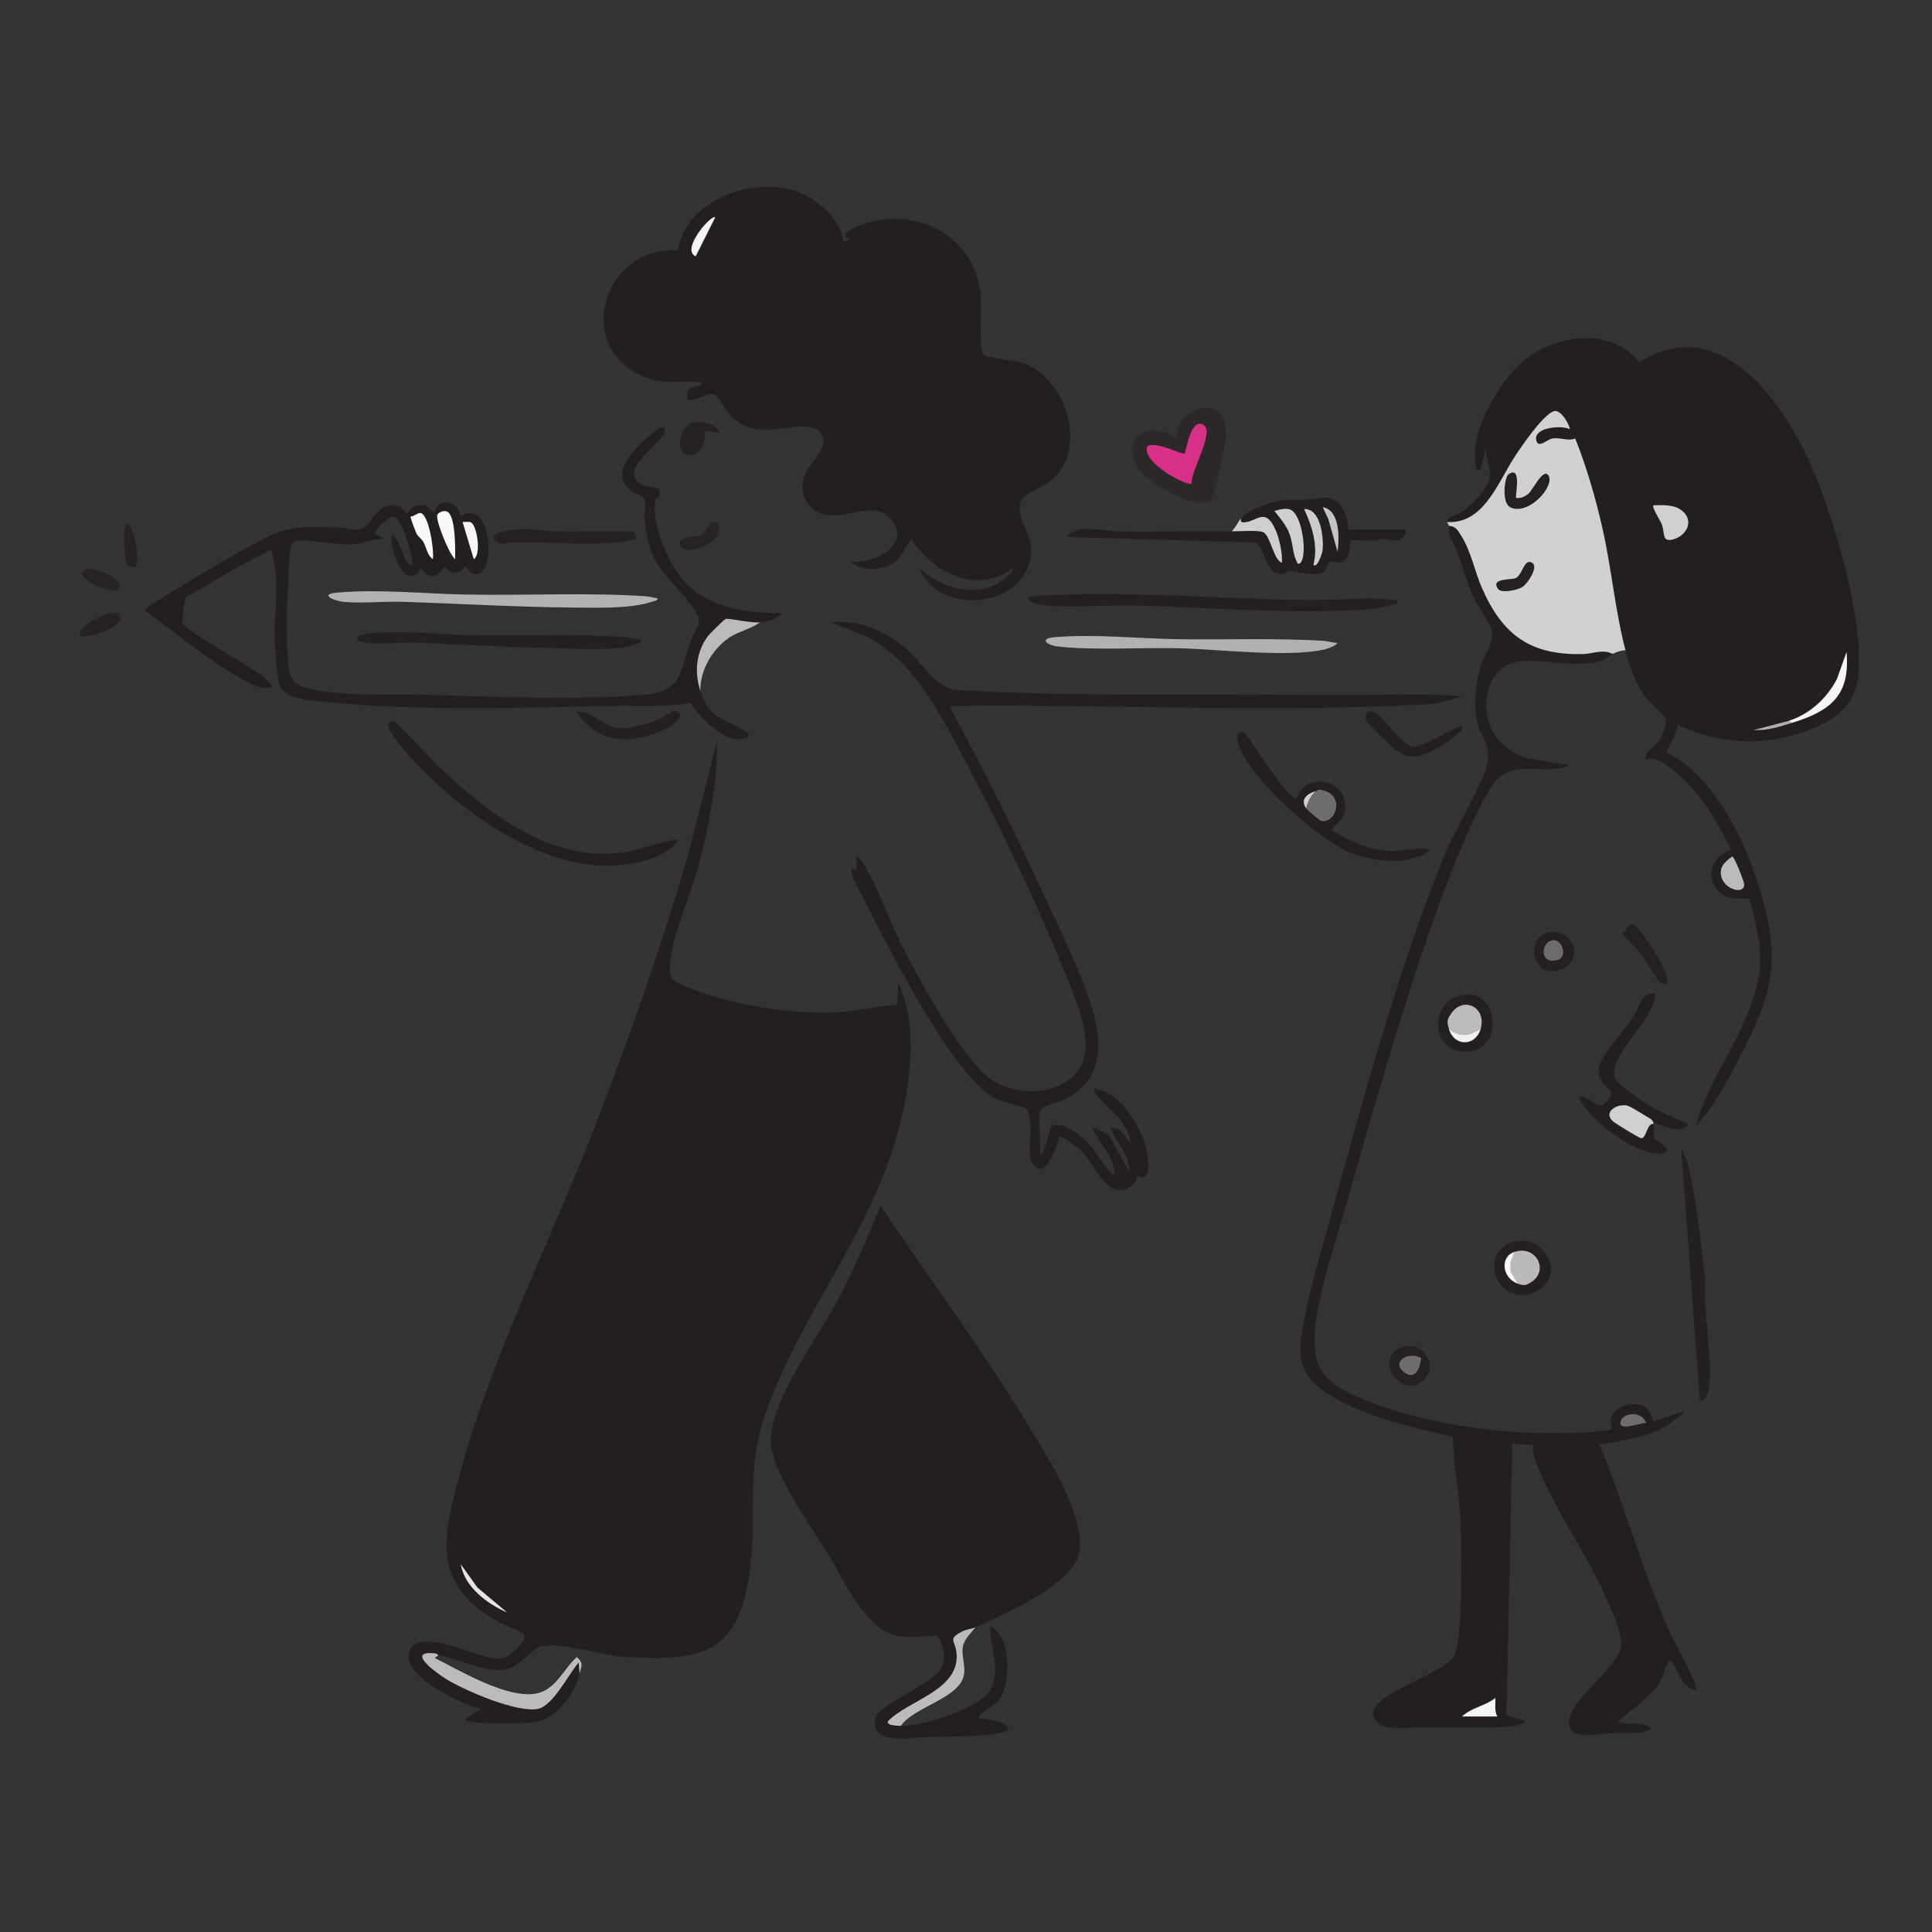 <?xml version="1.0" encoding="UTF-8"?>
<svg id="Layer_1" data-name="Layer 1" xmlns="http://www.w3.org/2000/svg" viewBox="0 0 520 520">
  <rect x="0" y="0" width="520" height="520" fill="#333333" stroke="none"/>
  <defs>
    <style>
      .cls-1 {
        fill: #252122;
      }

      .cls-2 {
        fill: #f6f6f6;
      }

      .cls-3 {
        fill: #2c2729;
      }

      .cls-4 {
        fill: #b2b1b1;
      }

      .cls-5 {
        fill: #b2b2b2;
      }

      .cls-6 {
        fill: #f9f9f9;
      }

      .cls-7 {
        fill: #6e6b6c;
      }

      .cls-8 {
        fill: #231f20;
      }

      .cls-9 {
        fill: #cfcece;
      }

      .cls-10 {
        fill: #f1f1f1;
      }

      .cls-11 {
        fill: #d1d0d0;
      }

      .cls-12 {
        fill: #d82f87;
      }

      .cls-13 {
        fill: #6f6c6d;
      }

      .cls-14 {
        fill: #262223;
      }

      .cls-15 {
        fill: #d2d1d1;
      }

      .cls-16 {
        fill: #242021;
      }

      .cls-17 {
        fill: #bcbabb;
      }

      .cls-18 {
        fill: #bbb9ba;
      }

      .cls-19 {
        fill: #bcbbbb;
      }

      .cls-20 {
        fill: #f4f4f4;
      }

      .cls-21 {
        fill: #f5f5f5;
      }

      .cls-22 {
        fill: #cdcccc;
      }

      .cls-23 {
        fill: #e6e5e5;
      }

      .cls-24 {
        fill: #fafafa;
      }

      .cls-25 {
        fill: #afadae;
      }

      .cls-26 {
        fill: #d1d1d1;
      }

      .cls-27 {
        fill: #f7f7f7;
      }

      .cls-28 {
        fill: #c5c4c4;
      }

      .cls-29 {
        fill: #272324;
      }
    </style>
  </defs>
  <path class="cls-8" d="M156,450.5c-1.22,5.36-6.41,12.34-12.25,13-4.42.5-12.02.44-16.51,0-.68-.07-1.77-.24-2.24-.75l4.49-2.75c-3.13-.88-6.15-2.2-9.01-3.75-3.53-1.91-11.08-6.33-10.48-10.97.95-7.29,14.79-.98,18.88.06,3.6.92,5.52,2.09,8.86-.36,1.24-.91,4.74-4.26,2.94-5.44-1.5-.99-4.61-1.9-6.53-2.97-18.62-10.46-14.88-23.46-9.91-41.59,8.31-30.31,24.67-62.64,36.12-92.38,9.24-23.99,17.82-48.3,24.98-73.02l7.64-30.11c.14,11.62-2.19,22.96-5.14,34.11-1.87,7.05-6.33,17.19-7.23,23.77-.83,6.07-.32,6.46,4.75,8.49,11.67,4.69,27.32,7.19,39.87,6.62,5.45-.25,10.8-1.82,16.26-1.99l.24-6c4.43,8.91,3.76,20.92,2.09,30.59-5.69,33.08-27,55.2-37.48,84.52-5.85,16.38-2.45,26.59-4.43,42.57-2.82,22.74-12.47,25.11-33.68,23.81-6.4-.39-16.4-3.83-21.97-2.96-3.9.61-5.69,5.97-11.03,6.47-5.26.49-11.82-3.07-17.25-4-.95.43-2.03.64-3.26.62,5.04,6,22.59,14.15,29.8,12.87,4.03-2.94,7.48-6.81,10.36-11.62,1.24-.43,1.6.61,1.11,3.12Z"/>
  <path class="cls-8" d="M227.01,65l1.49-.51c.15-.89-1.77-.06-.76-1.51,1.56-2.24,7.86-3.76,10.52-3.98,13.32-1.1,24.53,7.18,25.73,20.75.28,3.17-.7,13.85.75,15.75.65.86,8.34,1.45,10.37,2.13,11.68,3.92,18.06,22.97,7.89,31.62-1.91,1.62-7.39,3.75-8.14,5.36-1.85,3.97,2.49,8.65,2.65,12.66.65,16.15-24.43,19.4-30.01,5.72,5.79,5.24,14.81,8,21.84,3.6.64-.4,3.79-2.91,3.15-3.6-9.64,7.21-21.57,1.04-27.25-8l-3.22,5.27c-3.21,3.22-8.68,3.8-12.51,1.47-1.17-1.27-.09-.53.55-.52,6.2.13,15.1-4.88,9.87-11.39-5.5-6.84-15.87,3.47-22.15-3.85-2.21-2.58-2.19-5.8-.87-8.81,1.23-2.82,7.48-7.87,3.36-11.17-4.82-3.86-16.07,3.67-23.53-3.97-1.19-1.22-3.61-5.67-4.59-5.95-1.79-.5-4.99,2.05-7.15,1.43.02-.8-.18-1.79.24-2.51.63-1.07,3.28-.79,3.76-1.99-6.05-.81-9.98.85-15.99-1.76-19.08-8.29-10.1-35.33,9.45-33.79,2.09-13.85,20.61-20.31,32.54-15.7,5.23,2.02,11.4,7.42,12.01,13.24Z"/>
  <path class="cls-8" d="M389.5,140.5c-.21-1.42,2.34-1.72,3.66-2.59,3.14-2.07,7.99-6.68,7.85-10.63-.08-2.27-1.32-4.87-1.02-7.27l-1.5,6.5c-1.13.28-1.18-.45-1.36-1.37-1.72-8.62,6.55-22.84,13.12-28.12,8.87-7.12,23.14-9.05,31.02.48,22.31-14.05,39.38,11.63,46.95,29.52,5.53,13.06,15.23,44.97,11.24,58.21-1.79,5.93-6.85,9.01-12.34,11.16-11.71,4.58-24.34,4.17-35.63-1.38-.26,2.82-2.03,5.08-3.01,7.49,12.55,6.27,20.5,22.22,24.63,35.12,6.77,21.16,4.08,29.96-5.87,48.89-2.98,5.68-6.33,11.85-10.76,16.49,3.02-11.27,10.49-20.8,14.5-31.74,2.4-6.54,3.35-10.95,2.43-17.95-.24-1.82-1.93-10.26-2.7-11.34-.33-.46-4.78.87-7.76-1.71-4.3-3.73-2.2-9.99,3-11.51-3.76-7.7-8.12-15.16-14.75-20.74-2.29-1.92-5.21-4.58-8.23-3.52-.4-2.73,2.16-2.94,3.59-5.15.73-1.14,2.03-4.33,1.91-5.59-.11-1.04-4.42-4.56-5.5-6.01-2.8-3.74-4.33-8.3-5.5-12.75-1.06-.99-1.75-2.2-1.91-3.64-2.35-17.59-6.33-34.75-11.96-51.48-.42-.86-4.35-.88-5.69-.86-2.28,1.33-5.12,2.74-5.5-1.12-3.6,5.04-6.93,10.29-9.99,15.76-2.7,4-7.95,9.51-12.95,6.85Z"/>
  <path class="cls-8" d="M262.5,438l-4.96,3.3c2.33,6.72-.01,10.64-5.41,14.61-4.03,2.29-7.94,4.75-11.71,7.38,1.17-.01,1.86.39,2.08,1.21,5.59.16,19.05-4.23,22.95-8.3,4.64-4.86,1.09-12.43,1.06-18.19.75-.85,3.06,2.73,3.36,3.38,1.83,3.9,1.73,11.9-.64,15.59-1.22,1.9-3.36,2.79-4.89,4.11-.52.44-1.05.48-.83,1.41,1.92.02,6.34.76,7.51,2.24.4.51.75.48,0,1.01-2.58,1.8-17.82,1.65-21.75,1.75s-15.43,2.48-13.63-5.13c.76-3.2,13.63-8.69,16.69-12.06,2.78-3.05,1.86-6.97-.04-10.18-3.19.39-7.66.79-10.81.14-8.77-1.82-14.32-15.05-18.57-21.93s-15.18-22.14-15.44-30.09c-.36-11.4,13.34-29.1,18.79-39.74,3.98-7.77,7.44-15.94,10.75-24.01,13.13,19.7,27.42,38.78,39.7,59.04,5.16,8.52,15.71,24.57,13.68,34.6-1.7,8.38-20.58,16.63-27.89,19.86Z"/>
  <path class="cls-8" d="M434,176c-.78.38-1.29,1.18-2.21,1.54-6.99,2.74-16.62-.5-23.42.58-5.34.85-7.96,5.65-8.31,10.69-.5,7.39,3.92,12.8,10.66,15.21l11.77,1.97c-5.67,2.66-13.17-.99-18.46,2.79s-14.91,29.58-17.54,36.96c-9.41,26.37-17.54,55.25-25.24,82.26-2.85,9.98-8.39,25.65-7.25,35.75.81,7.18,6.09,9.91,12.02,12.48,17.64,7.65,42.75,10.54,61.73,9.26.87-.06,5.53-.58,5.78-.73.69-.41-.12-1.56-.03-2.47.44-4.24,7.73-6.03,10.43-2.48.53.7.97,2.59,1.09,2.68.35.27,7.16-2.73,8.48-2.5l-4.04,3.2c-5.67,3.7-12.43,4.49-18.97,5.55,6.87,16.63,11.58,34.14,18.92,50.58,1.01,2.27,7.98,14.48,7.08,15.66-4.19-.9-4.54-5.18-6.46-7.69-1.2-1.57-2.27,3.59-2.83,4.64-2.34,4.37-7.87,8.23-11.7,11.3,2.66,1.9,6.94-.76,9,2.24-3.57,1.43-7.06.83-10.74,1.01-4.29.21-13.93,2.7-10.86-5.37,1.91-5.03,13.63-13.62,13.49-18.75-.1-3.45-2.84-9.42-4.29-12.72-5.31-12.11-15.35-25.82-19.25-37.75-.29-.87-.24-2.81-.34-2.91-.19-.2-4.66-.11-5.5-.5l-1.53,73.19,5.02,1.56c-.05,2.28-17.07,1.7-19.26,1.73-2.93.04-5.51.06-8.46,0s-9.42.75-11.53-.97c-4.46-3.63,1.05-6.83,3.93-8.6,3.39-2.08,14.09-6.5,15.84-9.16.41-.62.54-1.07.76-1.74.79-2.34,1.12-7.6,1.26-10.24.39-7.86.35-17.67,0-25.54-.33-7.32-1.91-14.61-1.99-21.92-9.57-2.39-19.42-4.41-28.37-8.72-15.42-7.42-13.76-13.33-10.42-28.59,1.25-5.7,2.95-11.37,4.51-16.99,9.1-32.92,19.5-72.27,32.52-103.48,2.39-5.74,10.52-19.25,11.1-23.89.64-5.11-1.48-6-2.63-10.11-1.34-4.83-.57-11.36.89-16.12,1-3.26,3.45-5.43,2.84-9.11-.3-1.77-4.01-7.05-5.06-9.43-1.86-4.21-3-8.9-4.82-13.18-1.43-3.38-1.56-1.58-1.59-5.66,2.5-.67,4.46,1.14,5.85,5.44l3.56,10c6.84,15.71,16.09,19.9,32.7,17.47,1.53,0,2.16.52,1.89,1.6Z"/>
  <path class="cls-15" d="M389.5,140.5c9.88.61,13.72-10.79,18.18-17.57,1.96-2.98,7.33-10.86,10.34-12.19,2.25-1,4.76,4.48,4.48,4.76-2.31-1.15-10.08-.46-8.96,3.19.62,2.02,2.93-.45,4.24-.66,2.24-.37,4.1.79,6.19-.02,3.09,7.75,5.42,15.84,7.29,23.99,2.48,10.84,3.45,22.38,6.24,33.01-1.24.04-2.41.46-3.5,1-2.29-1.38-5.39-.05-7.73.02-14.19.43-21.74-4.94-27.36-17.68-1.94-4.39-3-10.01-5.52-13.98-.88-1.4-1.48-2.74-3.4-2.85,0-.25-.46-.71-.5-1Z"/>
  <path class="cls-8" d="M393.5,187.5l-7.31,1.94c-43.43,2.57-87.14.02-130.69.56,9.1,16.7,17.62,33.86,25.59,51.16,3.55,7.71,7.64,15.99,10.65,23.85,4.15,10.86,7.72,24.49-5.13,30.84-1.93.95-6.32,1.66-6.91,3.63l.31,11.51c1.39-.85,2.41-7.51,3.06-7.93,2.3-1.47,7.5,2.33,9.19,3.92,3.03,2.86,4.5,6.92,7.73,9.51.12-4.99-3.99-8.55-5.99-12.75-.26-.82,4.48,1.49,4.72,2.28l5.27,9.47c.1-4.78-3.67-7.94-4.99-11.99,2.75-.18,3.67,2.36,5.25,3.99.09-1.83-1.38-4.28-2.55-5.95-1.02-1.46-8.23-7.52-7.2-8.54,8.08.74,15.54,14.48,14.52,21.77-.49,3.52-2.86,1.56-3.02,1.72-.1.1.07,1.5-1.24,2.52-6.43,5.03-10-5.61-13.74-9.28-.7-.68-4.54-3.48-5.3-3.71-.99-.29-.59.22-.76.67-.75,1.91-3.26,10.97-6.75,6.84-2.67-3.17.88-11.1-2.15-15.24-.27-.37-6.53-1.61-8.71-2.9-11.64-6.89-28.45-40.92-35.11-53.89-1.23-2.4-3.31-5.38-2.99-8.01l1.25,1v-4c.53.07.92.63,1.22,1.03,3.62,4.8,7.87,16.85,11.02,22.98,4.48,8.71,16.78,31.74,24.61,36.39,5.17,3.07,11.7,3.77,17.26,1.46,12.29-5.1,6.81-18.55,3.12-27.85-8.13-20.48-19.48-44.12-29.97-63.53-6.17-11.41-12.74-23.62-24.74-29.76l-9.52-3.72c7.53-.72,14.31,2,20,6.74,4.49,3.74,7.28,9.78,13.1,11.4,27.52,1.73,55.47,1.21,83.16,1.34,11.97.06,23.99.15,35.96,0,5.92-.08,11.91-.18,17.77.53Z"/>
  <path class="cls-8" d="M188.5,186c2.5,7.7,6.07,7.12,11.68,10.57,1.2.74,2.21,1.63.34,2.18-5.31,1.55-12.08-5.52-14.73-9.59-6.96,1.27-14.02.66-21.05.81-24.95.55-51.63,1.47-76.48-.98-3.91-.39-12.37-.66-13.23-5.27-.5-2.69-.92-7.65-1.05-10.45-.4-8.47,1.64-17.02-.99-25.27-7.94,3.63-15.37,8.47-23,12.74-.3.34-1,6.6-.91,6.96.4,1.67,18.66,11.93,21.37,14.09.42.33,3.17,2.68,2.54,3.2-3.06.5-5.12-.69-7.65-2.09-9.05-5.01-18.03-12.46-26.34-18.65,0-.41,3.68-2.74,4.34-3.15,8.21-5.13,18-10.93,26.5-15.5,8.37-4.49,12.05-3.8,21.43-3.62,1.85.03,3.56.78,5.44.5,3.53-.53,4.13-7.28,9.9-6.38,1.79.28,2.42,2.02,3.12,1.91.26-.04,1.16-2.63,4.49-2,1.33.25,1.66,1.52,2.76,2,.7-4.49,6.49-3.13,7.01,1,8.7-5.99,9.94,18.47,3.01,15.26-.54-.25-1.5-1.75-1.76-1.75-.2,0-.79,1.02-1.26,1.23-2.75,1.28-4-1.24-4.24-1.23-.44,0-2.91,5.69-6.74,0,.16,1.47-.91,2.45-2.31,2.5-3.44.14-5.68-8.15-5.19-11,2.21.85,3.09,7.18,4.75,8,1.1.2.74-.44.69-1.19-.14-2.08-2.85-11.25-4.8-11.75-1.53-.39-4.67,3.08-5.14,4.2-.52,1.24,2.1.69,1.99,1.73-2.82.11-5.96,1.52-8.75,1.55-3.76.04-8.68-.97-12.5-1.09-3.56-.11-3.49,1.04-3.74,4.3-.61,7.8-1.07,19.3-.53,27.01.35,4.91.39,7.21,5.5,8.5,8.99,2.26,21.86,1.45,31.29,1.71,18.82.51,40.3,1.6,58.97.01,10.54-.9,9.7-6.21,12.65-14.35,1.62-4.46,3.99-4.79.09-9.88-6.63-8.67-11.02-9.83-12.48-22.52-.2-1.7.38-4.55-.09-5.91-.51-1.49-5.94-1.81-5.96-6.58-.02-3.98,5.57-9.16,8.59-11.46.79-.6,1.63-1.36,2.7-1.3.69.46,0,1.66-.31,2.19-1.84,3.16-12.23,9.63-5.61,13.25,2.39,1.31,5.52-.02,4.67,3.22-.1.38-.88.32-.97.69-1.48,6.16,3.28,17.29,7.48,21.92,6.83,7.55,16.83,8.73,26.51,8.74-1.33,1.66-3.96,2.32-6,2.49-2.77.88-5.7.89-8.8.05-6.24,4.41-8.1,11.05-7.2,18.45Z"/>
  <path class="cls-8" d="M334,139.5c2.18-2.64,9.72-5.18,13.22-4.97s4.45.03,8.05-.5c5.46-.8,7.2,3.92,7.73,8.48h14.75c1.33,0,.22,2.51-1.62,2.9-1.68.36-2.65-.46-3.88-.41-.86.03-1.68.47-2.51.5-1.06.03-6.03-.22-6.24,0-.19.2.1,3.81-1.52,5.23s-3.28.04-3.99.48c-1.22.75-.31,3.26-4.24,3.34-2.05.04-4.94-.74-6.51-.86-.46-.04-1.27.76-2.04.83-4.87.45-4.92-8.04-7.45-8.51l-50.75-1.5c3.02-3.73,10.03-1.54,14.23-1.47,10.08.17,20.19-.2,30.27-.02,5.42-2.58,10.79-1.5,12.31,5.08-.8-6.94-3.28-9.19-7.43-6.75-1.96.48-3.76.45-2.38-1.83Z"/>
  <path class="cls-8" d="M182.5,226.01c-2.56,5.06-12.5,6.76-17.75,6.99-20.83.91-45.02-17.37-57.5-32.99-.8-1-3.04-4.03-2.72-5.21.32-.5.58-.82,1.23-.82.9,0,10.47,10.6,12.24,12.27,13.57,12.78,30.26,26.09,50.12,23.11,4.92-.74,9.46-3,14.39-3.36Z"/>
  <path class="cls-16" d="M376,161.5c.21,1.29-.13.78-.7,1.04-1.68.77-5.13,1.33-7.02,1.47-19.98,1.47-42.89-.54-63-1.04-7.56-.19-16.15.68-23.51.01-1.59-.14-4.46-.48-5.26-1.99,1-1.35,24.74-1.09,28.27-1.03,15.74.27,31.7,1.4,47.46,1.54,7.97.07,15.87-.89,23.77-.02Z"/>
  <path class="cls-8" d="M445,302.5c.61,4.08-1.03,3.21,2.63,5.62,1.97,1.3.66,2.47-1.35,2.4-6.72-.24-18.66-8.93-21.28-15.26,3.33-.77,5.07,5.13,8.22.2,1.34-2.09-.5-1.99-1.64-3.79-1.23-1.94-1.83-3.5-.84-5.67,1.63-3.56,6.55-8.74,8.96-12.54,1.62-2.54,2.05-6.71,5.79-5.96-.15,7-11.13,15.05-11.05,21.26.01,1.07.08,1.44.76,2.28.98,1.21,5.79,4.66,7.33,5.66,3.74,2.43,7.89,4.01,11.95,5.8-1.59,2.89-7.16.63-9.5-.51-.87.94-1.74-.26-.89-.29.39-.02.69.39.89.79Z"/>
  <path class="cls-8" d="M348.99,215c2.5-8.16,15.59-4.71,12.62,4.37-.72,2.21-2.59,2.22-3.11,4.13,4.92,3.06,10.31,5.44,16.24,5.54,3.33.06,6.87-1.27,10.25-.29-4.93,4.19-14.87,3.24-20.63,1.14-8.93-3.26-28.65-20.75-31.13-29.87-.35-1.3-.53-3.47,1.44-2.95,1.11.3,10.7,16.91,14.32,17.93Z"/>
  <path class="cls-5" d="M177,161.01c.07.72-1.18.81-1.74,1-5.5,1.89-15.04,1.56-21.03,1.51-15.26-.12-30.73-1.06-45.96-1.54-5.03-.16-10.63.45-15.54.04-2.91-.25-6.95-2.1-1.99-2.52,11.64-.98,22.95.29,34.48.52,15.68.32,33.13-.6,48.54.46,1.11.08,2.14.4,3.23.53Z"/>
  <path class="cls-4" d="M360,173.01c-.46.85-2.59,1.57-3.47,1.78-9.42,2.24-28.37-.03-38.76-.3s-23.4.62-33.02-.48c-2.97-.34-5.15-2.15-1-2.5,10.85-.92,22.14.34,32.98.52,12.87.21,26.79-.36,39.54.46,1.27.08,2.46.53,3.73.53Z"/>
  <path class="cls-16" d="M172.5,172c.2,1.13-.06.8-.64,1.12-3.93,2.15-15.23,1.47-20.14,1.4-13.1-.17-26.33-1.04-39.46-1.54-4.28-.16-9.43.5-13.53.03s-3.04-2.12.51-2.51c9.19-1.01,19.29.35,28.48.52,13.06.24,27.72-.43,40.54.46,1.43.1,2.78.65,4.23.52Z"/>
  <path class="cls-16" d="M457.5,377l-5-68,1.64,3.61c2.63,10.36,3.42,21.07,4.85,31.65-.68,8.91,1.98,20.39,1,28.99-.16,1.46-.63,3.75-2.5,3.75Z"/>
  <path class="cls-17" d="M118,445.5l-.99.74c6.9,3.46,19.76,11.2,27.52,9.53,5.14-1.1,7.19-6.63,10.72-9.78,1.92,1.79,1.24,2.33.75,4.5l-.25-3c-2.67,2.99-6.9,11.7-11.03,12.47-5.63,1.05-19.1-4.76-24.19-7.77-2.58-1.53-11.9-8.1-3.33-7.17.41.04.67.44.79.46Z"/>
  <path class="cls-1" d="M171,144.99c-.13.2-4.01.96-4.73,1.02-8.87.73-19.43-.13-28.54-.04-1.43.01-2.56.94-3.92-.02-3.61-2.54,3.73-3.36,5.42-3.48,3.81-.27,7.48.51,11,.54,6.51.06,13.02-.09,19.52-.02.99-.09,1.68,1.34,1.25,1.99Z"/>
  <path class="cls-16" d="M395.34,267.67c8,.07,9.04,14.2.36,15.29-11.52,1.45-11.44-15.38-.36-15.29Z"/>
  <path class="cls-16" d="M407.87,334.12c3.92-.66,6.66.75,8.63,4.13,4.48,7.68-7.7,14.78-13,7-2.94-4.31-.91-10.24,4.37-11.13Z"/>
  <path class="cls-17" d="M262.5,438c-1.12,1.58-2.82,2.96-3.29,4.97-.57,2.44.69,5.02.25,7.75-1.01,6.36-13.59,8.7-16.97,13.78-.64-.02-4.02.04-3.49-1.24,5.58-5.77,19.51-8.34,18.44-18.46-.35-3.34-2.48-3.59,1.45-5.65,1.25-.65,2.69-.74,3.6-1.15Z"/>
  <path class="cls-16" d="M182.45,191.54c2.26,1.64-2.61,4.34-3.77,4.89-8.91,4.19-17.98,3.6-23.68-4.92,5.01-.29,7.25,4.44,12.24,4.53,3.09.06,7.57-1.42,10.45-2.6,1.1-.45,3.6-2.74,4.76-1.9Z"/>
  <path class="cls-16" d="M393.5,195.5c1.1.96-5.18,5.04-5.84,5.41-5.16,2.84-7.85,4.22-12.67.35-1.03-.83-6.54-6.17-7.02-6.98-1.17-1.98-.07-3.5,2.02-2.53,2.41,1.12,7.4,8.97,10.28,9.24s12.38-6.23,13.22-5.49Z"/>
  <path class="cls-17" d="M204.5,167.5c-2.51,1.9-5.91,2.46-8.47,4.28-4.42,3.14-7.64,8.7-7.53,14.22-1.62-4.99-1.21-10.39,2-14.75.47-.63,4.43-4.57,4.85-4.67.91-.21,6.6,1.14,9.15.92Z"/>
  <path class="cls-1" d="M383.33,371.33c-5.63,5.65-13.7-4.97-6.69-8.44,5.98-2.96,10.64,4.48,6.69,8.44Z"/>
  <path class="cls-16" d="M416.37,251.09c7.16-1.53,9.85,6.87,4.49,9.51-8.27,4.08-10.62-8.2-4.49-9.51Z"/>
  <path class="cls-1" d="M436.51,251.01s.48.19.94-.43c.57-.77.44-2.1,2.69-1.51.88.23,6.22,8.65,6.95,10.09.93,1.84,3.54,7.7-.6,5.1-1.95-3.12-3.99-6.35-6.28-9.22-.49-.61-3.87-3.78-3.7-4.03Z"/>
  <path class="cls-11" d="M445,302v.5c-1.78-.15-1.77,3.75-3.24,3.87-.45.04-7.05-4.02-7.73-4.65-2.5-2.37.97-4.61,3.68-4.2,1.28.2,4.87,2.73,6.47,3.56.45.23.7.86.81.92Z"/>
  <path class="cls-1" d="M193.5,116.5l-3.99-.5c.95,2.85-1.56,7.8-4.99,6.24-2.99-1.35-1.07-7.91,1.99-8.52,1.88-.38,6.91.23,7,2.78Z"/>
  <path class="cls-9" d="M334,139.5c-.29,1.42.79,1.13,1.71.97,1.36-.24,3.09-1.49,4.48-1.33,3.25.36,5.21,9.53,4.81,12.36-2.32-1.02-3.06-7.32-4.99-8.25-1.32-.64-6.58-.21-8.5-.25,1.05-.99,1.68-2.5,2.5-3.5Z"/>
  <path class="cls-14" d="M31.93,165.07c2.85,3.91-9.54,7.2-10.43,5.93-.51-3.13,8.73-6.98,10.43-5.93Z"/>
  <path class="cls-29" d="M191.82,140.56c1.71-.47,1.9,1.42,1.68,2.67-.54,3.07-8.84,6.56-10.27,3.77-1.52-2.95,3.88-2.36,5.15-2.88,1.64-.68,2.43-3.28,3.45-3.56Z"/>
  <path class="cls-29" d="M31.96,158.46c-1.24,1.78-10.24-2.28-9.93-4.14.06-.37.92-1.12,1.33-1.24,1.68-.46,10.47,2.7,8.59,5.38Z"/>
  <path class="cls-14" d="M36.43,152.43c-.31.19-1.56.19-1.87,0-1.1-.7-1.93-11.42-.32-11.42,1.74,0,3.68,10.5,2.18,11.42Z"/>
  <path class="cls-23" d="M136.5,434c-5.43-2.34-11.46-6.87-12.49-12.99l4.48,6.26,8.01,6.73Z"/>
  <path class="cls-20" d="M192.5,58.5l-5.25,10.49c-4.17-1.81,4.29-11.45,5.25-10.49Z"/>
  <path class="cls-11" d="M445,136c2.57-.05,5.64-.27,7.76,1.48,3.27,2.7,1.24,6.68-2.36,7.68-3.26.9-2.21-1.81-3.17-4.15-.35-.87-2.71-4.57-2.23-5.01Z"/>
  <path class="cls-2" d="M482.5,194.5c-.8.13-1.13-.04-1-.5,5.65-1.84,10.24-6.07,12.94-11.31l2.56-7.19c1.03,11.67-4.32,15.83-14.49,19Z"/>
  <path class="cls-19" d="M466.25,230.51c.53,0,3.06,6.43,3.17,7.37.36,3.11-5.6,1.65-6.22-2.37-.37-2.39,1.27-3.73,3.06-5Z"/>
  <path class="cls-25" d="M482.5,194.5c-3.4,1.06-6.84,2.21-10.5,1.99l9.5-2.49,1,.5Z"/>
  <path class="cls-21" d="M403,462h-9.5c2.39-2.34,6.28-2.84,8.99-5,.06,1.69-.31,3.44.51,5Z"/>
  <path class="cls-7" d="M443,382.99c-1.3-.11-7.35,2.4-6.85-.26s5.96-3.03,6.85.26Z"/>
  <path class="cls-1" d="M408,134c1.38.19,2.19-.25,3.25-1,1.24-.88,4.08-7.25,5.52-5.02,1.79,2.78-5.16,10.75-10.14,8.64-2.62-1.11-1.65-8.18-.67-8.91,3.51-2.59,2.06,4.8,2.04,6.29Z"/>
  <path class="cls-14" d="M412.46,151.54c1.64,1.14-1.29,5.54-2.71,6.46-1.28.83-5.67,1.76-6.54.53-2.13-3,3.36-2.37,4.66-2.91,1.99-.84,2.35-5.64,4.59-4.08Z"/>
  <path class="cls-6" d="M122.5,150.5c-1.64-1.2-5.45-10.92-4.77-12,.5-.81,2.25-1.36,3.04-.51,1.89,2.04,1.75,9.72,1.74,12.51Z"/>
  <path class="cls-24" d="M116.5,150.5c-1.48-.96-1.7-3.09-2.57-4.67-.45-.8-1.33-1.29-1.81-2.19-.24-.46-1.76-4.43-1.61-4.63.89.06,1.95-1.07,2.68-.94,2.28.41,3.72,10.23,3.31,12.43Z"/>
  <path class="cls-27" d="M127.51,150.5l-3-10c.69.03,1.52-.15,2.17.08,1.69.59,2.94,8.75.84,9.92Z"/>
  <path class="cls-9" d="M349.99,151.5c-.67.66-.87-.11-1.11-.63-1.06-2.32-.86-5.1-2.11-7.89-.89-1.99-2.44-3.77-3.77-5.47,1.36-.32,2.71-.84,4.14-.4,3.38,1.01,4.85,12.44,2.85,14.4Z"/>
  <path class="cls-22" d="M353.5,152c1.36-5.14-.37-10.36-2.5-14.99,4.55-.21,5.35,7.96,4.96,11.2-.08.64-1.43,4.93-2.45,3.79Z"/>
  <path class="cls-28" d="M360,148.5l-2.47-8.77-1.52-3.23c4.7.87,4.49,8.28,3.99,11.99Z"/>
  <path class="cls-13" d="M351.5,217.5c-.52-2.05.77-3.56,2.5-4.5.73-.2.53-.67,2.01-.31,5.91,1.42,3.75,8.74-.25,8.32-.55-.06-3.93-3.01-4.27-3.51Z"/>
  <path class="cls-26" d="M354,213c-1.47,1.48-1.88,2.54-2.5,4.5-1.59-2.35.34-3.9,2.5-4.5Z"/>
  <path class="cls-17" d="M398.5,277c-2.26,3.27-6.36,3.5-8.5,0-.59-2.03-.6-2.6.78-4.47,3.3-4.46,9.45-1.28,7.72,4.47Z"/>
  <path class="cls-10" d="M398.5,277c-1.41,4.71-7.12,4.7-8.5,0,1.76,1.53,3.75,1.93,6.03,1.28l2.47-1.28Z"/>
  <path class="cls-18" d="M407.5,337c5.81-2.07,9.51,4.83,4.75,8-1.61,1.07-2.13,1.08-3.75.5-3.01-2.17-3.93-5.84-1-8.5Z"/>
  <path class="cls-27" d="M407.5,337l-.97,2.78v2.44s1.97,3.28,1.97,3.28c-4.15-1.48-4.89-7.11-1-8.5Z"/>
  <path class="cls-13" d="M382.5,365.51c-.23,2.29-1.33,5.99-4.28,4.03-4.17-2.76.74-6.04,4.28-4.03Z"/>
  <path class="cls-7" d="M417.87,253.07c2.66-.39,4.46,4.83.86,5.44-4.56.77-3.84-5.01-.86-5.44Z"/>
  <g>
    <path class="cls-3" d="M328.57,111.33c1.35,1.35,1.38,5.32,1.25,7.23-.12,1.7-3.27,15.61-3.94,16.1-4.09,2.93-17.69-4.89-19.94-9.19-4.53-8.66,4.08-12.25,10.86-7.38-.72-5.96,7.55-10.97,11.77-6.76ZM320.8,130.1c-.75-2.76,7.1-15.02,2.49-16-3.09-.66-4.01,7.63-4.5,7.99s-7.77-3.45-9.98-1.99c-1.78,4.34,10.87,11.01,11.99,10Z"/>
    <path class="cls-12" d="M320.8,130.1c-1.11,1.01-13.76-5.66-11.99-10,2.21-1.46,9.48,2.36,9.98,1.99s1.41-8.65,4.5-7.99c4.61.98-3.25,13.24-2.49,16Z"/>
  </g>
</svg>